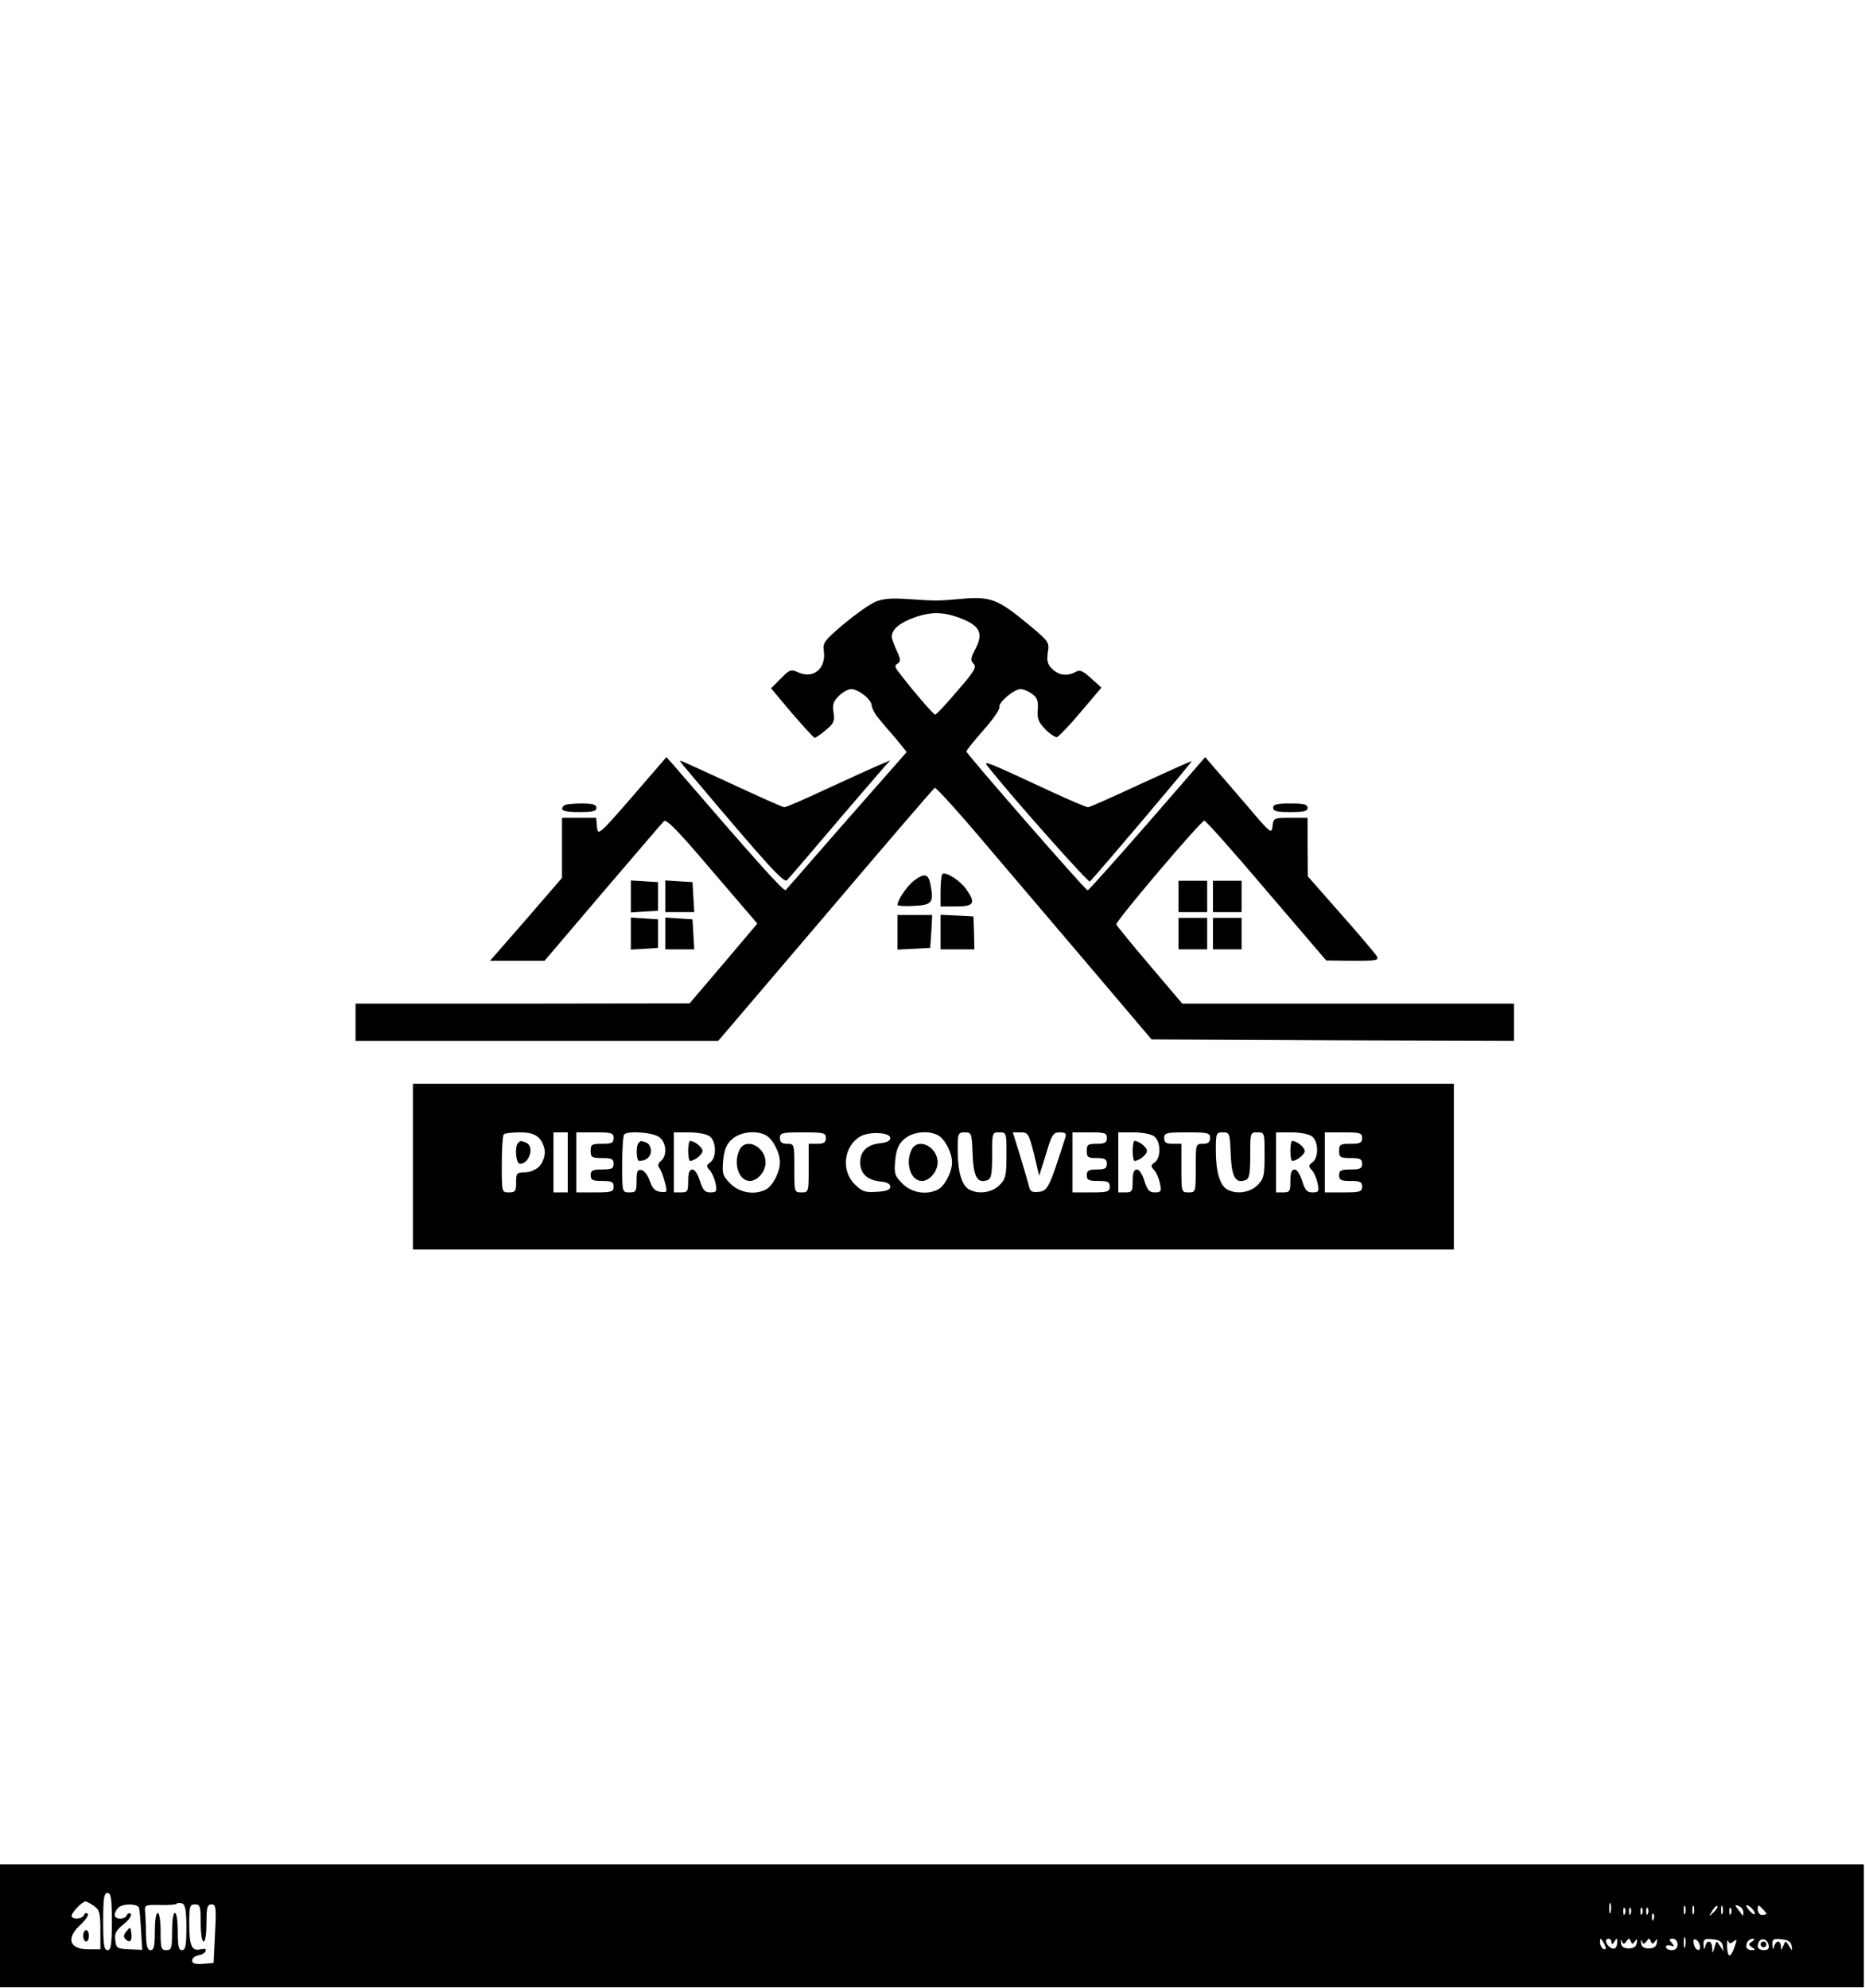 <?xml version="1.0" encoding="UTF-8"?>
<svg xmlns="http://www.w3.org/2000/svg" xmlns:xlink="http://www.w3.org/1999/xlink" width="91px" height="97px" viewBox="0 0 91 97" version="1.1">
<g id="surface1">
<path style=" stroke:none;fill-rule:nonzero;fill:rgb(0%,0%,0%);fill-opacity:1;" d="M 42.703 29.371 C 42.438 29.48 41.75 29.969 41.176 30.445 C 40.238 31.242 40.141 31.367 40.195 31.742 C 40.324 32.621 39.695 33.152 38.938 32.805 C 38.602 32.648 38.52 32.676 38.098 33.109 L 37.621 33.586 L 38.629 34.785 C 39.203 35.453 39.707 36 39.75 36 C 39.805 36 40.059 35.832 40.297 35.621 C 40.688 35.301 40.73 35.188 40.672 34.77 C 40.602 34.395 40.66 34.227 40.926 33.961 C 41.105 33.781 41.387 33.625 41.527 33.625 C 41.891 33.625 42.535 34.141 42.535 34.438 C 42.547 34.562 42.688 34.84 42.855 35.035 C 43.023 35.246 43.402 35.691 43.711 36.039 L 44.242 36.695 L 41.332 40.004 C 39.734 41.832 38.391 43.379 38.336 43.434 C 38.254 43.531 36.812 41.914 32.867 37.336 L 32.516 36.945 L 30.852 38.871 C 29.215 40.758 29.172 40.785 29.129 40.352 L 29.09 39.906 L 27.422 39.906 L 27.422 42.836 L 25.676 44.859 L 23.91 46.883 L 26.57 46.883 L 29.395 43.562 C 30.949 41.746 32.293 40.172 32.391 40.074 C 32.504 39.945 33.035 40.477 34.742 42.488 L 36.953 45.066 L 35.301 47.02 L 33.648 48.961 L 25.508 48.973 L 17.348 48.973 L 17.348 50.789 L 35.047 50.789 L 40.281 44.648 C 43.148 41.273 45.543 38.48 45.613 38.441 C 45.668 38.414 46.789 39.641 48.102 41.203 C 49.418 42.75 51.781 45.527 53.348 47.371 L 56.188 50.719 L 65.031 50.762 L 73.875 50.789 L 73.875 48.973 L 57.688 48.973 L 56.09 47.09 C 55.211 46.059 54.484 45.164 54.469 45.109 C 54.414 44.969 58.598 40.043 58.766 40.043 C 58.832 40.043 60.203 41.578 61.801 43.465 L 64.711 46.867 L 66.012 46.883 C 67.215 46.883 67.297 46.867 67.16 46.629 C 67.074 46.504 66.293 45.57 65.41 44.578 L 63.816 42.766 L 63.801 41.328 L 63.801 39.906 L 62.977 39.906 C 62.148 39.906 62.137 39.918 62.094 40.309 C 62.051 40.715 61.996 40.672 60.863 39.332 C 60.203 38.566 59.477 37.715 59.238 37.449 L 58.805 36.945 L 55.98 40.199 C 54.414 41.996 53.109 43.449 53.07 43.449 C 52.945 43.422 47.152 36.781 47.152 36.668 C 47.152 36.613 47.527 36.152 47.992 35.621 C 48.453 35.105 48.801 34.602 48.762 34.504 C 48.691 34.297 49.473 33.625 49.797 33.625 C 49.922 33.625 50.172 33.723 50.34 33.848 C 50.605 34.031 50.664 34.184 50.637 34.617 C 50.594 35.051 50.664 35.23 51 35.578 C 51.223 35.816 51.488 35.984 51.57 35.969 C 51.656 35.941 52.188 35.398 52.734 34.742 L 53.742 33.555 L 53.238 33.098 C 52.832 32.734 52.691 32.664 52.48 32.789 C 52.062 33.012 51.656 32.957 51.336 32.637 C 51.109 32.414 51.07 32.246 51.125 31.84 C 51.207 31.34 51.195 31.309 50.133 30.43 C 48.676 29.23 48.34 29.105 46.941 29.219 C 45.668 29.328 45.781 29.328 44.281 29.23 C 43.457 29.176 43.039 29.219 42.703 29.371 Z M 47.094 30.262 C 47.836 30.598 47.961 30.961 47.598 31.66 C 47.359 32.105 47.348 32.23 47.5 32.383 C 47.668 32.551 47.543 32.762 46.703 33.723 C 46.156 34.367 45.684 34.883 45.625 34.867 C 45.543 34.867 44.492 33.641 43.879 32.832 C 43.652 32.551 43.641 32.469 43.809 32.371 C 43.961 32.273 43.945 32.16 43.75 31.742 C 43.625 31.465 43.512 31.172 43.512 31.074 C 43.512 30.711 43.891 30.391 44.633 30.125 C 45.5 29.816 46.172 29.859 47.094 30.262 Z M 47.094 30.262 "/>
<path style=" stroke:none;fill-rule:nonzero;fill:rgb(0%,0%,0%);fill-opacity:1;" d="M 33.469 37.504 C 37.539 42.332 38.254 43.113 38.406 42.945 C 38.504 42.848 39.539 41.637 40.715 40.254 C 41.891 38.871 42.996 37.602 43.148 37.422 L 43.441 37.102 L 42.812 37.367 C 42.465 37.52 41.332 38.035 40.297 38.512 C 39.262 39 38.352 39.391 38.266 39.391 C 38.195 39.391 37.035 38.871 35.691 38.246 C 34.348 37.629 33.23 37.113 33.188 37.113 C 33.16 37.113 33.285 37.297 33.469 37.504 Z M 33.469 37.504 "/>
<path style=" stroke:none;fill-rule:nonzero;fill:rgb(0%,0%,0%);fill-opacity:1;" d="M 48.227 37.434 C 49.586 39.137 53.109 43.086 53.18 43.016 C 53.559 42.625 58.176 37.184 58.148 37.141 C 58.121 37.129 57.016 37.629 55.672 38.246 C 54.328 38.871 53.168 39.391 53.082 39.391 C 53.012 39.391 52.215 39.055 51.336 38.648 C 47.977 37.086 47.934 37.074 48.227 37.434 Z M 48.227 37.434 "/>
<path style=" stroke:none;fill-rule:nonzero;fill:rgb(0%,0%,0%);fill-opacity:1;" d="M 27.52 39.305 C 27.285 39.543 27.492 39.625 28.262 39.625 C 28.922 39.625 29.102 39.586 29.102 39.418 C 29.102 39.262 28.922 39.207 28.359 39.207 C 27.941 39.207 27.562 39.25 27.52 39.305 Z M 27.52 39.305 "/>
<path style=" stroke:none;fill-rule:nonzero;fill:rgb(0%,0%,0%);fill-opacity:1;" d="M 62.121 39.418 C 62.121 39.586 62.305 39.625 62.961 39.625 C 63.617 39.625 63.801 39.586 63.801 39.418 C 63.801 39.25 63.617 39.207 62.961 39.207 C 62.305 39.207 62.121 39.25 62.121 39.418 Z M 62.121 39.418 "/>
<path style=" stroke:none;fill-rule:nonzero;fill:rgb(0%,0%,0%);fill-opacity:1;" d="M 45.977 42.652 C 45.934 42.711 45.891 43.074 45.891 43.492 L 45.891 44.23 L 46.66 44.23 C 47.543 44.23 47.625 44.062 47.137 43.379 C 46.828 42.945 46.129 42.516 45.977 42.652 Z M 45.977 42.652 "/>
<path style=" stroke:none;fill-rule:nonzero;fill:rgb(0%,0%,0%);fill-opacity:1;" d="M 44.578 42.988 C 44.254 43.238 43.793 43.922 43.793 44.16 C 43.793 44.203 44.156 44.23 44.59 44.203 C 45.484 44.16 45.57 44.051 45.402 43.172 C 45.305 42.625 45.094 42.586 44.578 42.988 Z M 44.578 42.988 "/>
<path style=" stroke:none;fill-rule:nonzero;fill:rgb(0%,0%,0%);fill-opacity:1;" d="M 30.781 43.742 L 30.781 44.523 L 31.453 44.48 L 32.109 44.441 L 32.109 43.043 L 31.453 43.004 L 30.781 42.961 Z M 30.781 43.742 "/>
<path style=" stroke:none;fill-rule:nonzero;fill:rgb(0%,0%,0%);fill-opacity:1;" d="M 32.461 43.727 L 32.461 44.508 L 33.875 44.508 L 33.832 43.77 L 33.789 43.043 L 33.133 43.004 L 32.461 42.961 Z M 32.461 43.727 "/>
<path style=" stroke:none;fill-rule:nonzero;fill:rgb(0%,0%,0%);fill-opacity:1;" d="M 57.504 43.742 L 57.504 44.508 L 58.902 44.508 L 58.902 42.977 L 57.504 42.977 Z M 57.504 43.742 "/>
<path style=" stroke:none;fill-rule:nonzero;fill:rgb(0%,0%,0%);fill-opacity:1;" d="M 59.184 43.742 L 59.184 44.508 L 60.582 44.508 L 60.582 42.977 L 59.184 42.977 Z M 59.184 43.742 "/>
<path style=" stroke:none;fill-rule:nonzero;fill:rgb(0%,0%,0%);fill-opacity:1;" d="M 43.793 45.484 L 43.793 46.336 L 44.59 46.297 L 45.387 46.254 L 45.445 45.445 L 45.484 44.648 L 43.793 44.648 Z M 43.793 45.484 "/>
<path style=" stroke:none;fill-rule:nonzero;fill:rgb(0%,0%,0%);fill-opacity:1;" d="M 45.891 45.484 L 45.891 46.324 L 47.543 46.324 L 47.527 45.516 L 47.5 44.719 L 46.703 44.676 L 45.891 44.637 Z M 45.891 45.484 "/>
<path style=" stroke:none;fill-rule:nonzero;fill:rgb(0%,0%,0%);fill-opacity:1;" d="M 30.781 45.555 L 30.781 46.336 L 31.453 46.297 L 32.109 46.254 L 32.109 44.859 L 31.453 44.816 L 30.781 44.773 Z M 30.781 45.555 "/>
<path style=" stroke:none;fill-rule:nonzero;fill:rgb(0%,0%,0%);fill-opacity:1;" d="M 32.461 45.543 L 32.461 46.324 L 33.875 46.324 L 33.832 45.582 L 33.789 44.859 L 33.133 44.816 L 32.461 44.773 Z M 32.461 45.543 "/>
<path style=" stroke:none;fill-rule:nonzero;fill:rgb(0%,0%,0%);fill-opacity:1;" d="M 57.504 45.555 L 57.504 46.324 L 58.902 46.324 L 58.902 44.789 L 57.504 44.789 Z M 57.504 45.555 "/>
<path style=" stroke:none;fill-rule:nonzero;fill:rgb(0%,0%,0%);fill-opacity:1;" d="M 59.184 45.555 L 59.184 46.324 L 60.582 46.324 L 60.582 44.789 L 59.184 44.789 Z M 59.184 45.555 "/>
<path style=" stroke:none;fill-rule:nonzero;fill:rgb(0%,0%,0%);fill-opacity:1;" d="M 20.148 56.926 L 20.148 60.973 L 70.938 60.973 L 70.938 52.883 L 20.148 52.883 Z M 26.305 55.531 C 26.457 55.688 26.582 55.992 26.582 56.23 C 26.582 56.469 26.457 56.773 26.305 56.926 C 26.148 57.082 25.844 57.207 25.605 57.207 C 25.211 57.207 25.184 57.25 25.184 57.695 C 25.184 58.129 25.141 58.184 24.836 58.184 C 24.484 58.184 24.484 58.184 24.484 56.816 C 24.484 56.062 24.527 55.395 24.582 55.352 C 24.625 55.297 24.977 55.254 25.352 55.254 C 25.844 55.254 26.109 55.336 26.305 55.531 Z M 27.703 56.719 L 27.703 58.184 L 27.004 58.184 L 27.004 55.254 L 27.703 55.254 Z M 29.941 55.531 C 29.941 55.77 29.844 55.812 29.383 55.812 C 28.879 55.812 28.82 55.84 28.82 56.16 C 28.82 56.469 28.879 56.508 29.383 56.508 C 29.844 56.508 29.941 56.551 29.941 56.789 C 29.941 57.023 29.844 57.066 29.383 57.066 C 28.922 57.066 28.82 57.109 28.82 57.348 C 28.82 57.582 28.922 57.625 29.383 57.625 C 29.844 57.625 29.941 57.668 29.941 57.902 C 29.941 58.156 29.844 58.184 29.031 58.184 L 28.121 58.184 L 28.121 55.254 L 29.031 55.254 C 29.844 55.254 29.941 55.281 29.941 55.531 Z M 32.152 55.477 C 32.516 55.727 32.57 56.383 32.25 56.648 C 32.109 56.762 32.082 56.887 32.168 56.984 C 32.234 57.066 32.363 57.375 32.434 57.668 C 32.57 58.184 32.57 58.195 32.223 58.156 C 31.957 58.129 31.832 57.988 31.703 57.625 C 31.621 57.359 31.438 57.121 31.312 57.094 C 31.102 57.055 31.062 57.152 31.062 57.609 C 31.062 58.129 31.031 58.184 30.711 58.184 C 30.359 58.184 30.359 58.184 30.359 56.816 C 30.359 56.062 30.402 55.395 30.461 55.352 C 30.641 55.168 31.844 55.254 32.152 55.477 Z M 34.629 55.449 C 34.949 55.688 34.977 56.48 34.656 56.719 C 34.461 56.859 34.461 56.914 34.613 57.082 C 34.727 57.191 34.852 57.484 34.91 57.723 C 34.992 58.141 34.965 58.184 34.656 58.184 C 34.391 58.184 34.293 58.07 34.152 57.625 C 34.055 57.305 33.902 57.066 33.789 57.066 C 33.637 57.066 33.578 57.234 33.578 57.625 C 33.578 58.129 33.551 58.184 33.23 58.184 L 32.879 58.184 L 32.879 55.254 L 33.621 55.254 C 34.027 55.254 34.488 55.336 34.629 55.449 Z M 37.371 55.395 C 37.707 55.574 38.055 56.242 38.055 56.719 C 38.055 57.191 37.707 57.863 37.371 58.043 C 36.824 58.324 36.098 58.211 35.648 57.766 C 35.258 57.375 35.23 57.277 35.285 56.621 C 35.344 56.062 35.453 55.824 35.734 55.574 C 36.141 55.227 36.895 55.141 37.371 55.395 Z M 40.297 55.531 C 40.297 55.754 40.195 55.812 39.875 55.812 L 39.457 55.812 L 39.457 56.996 C 39.457 58.168 39.457 58.184 39.105 58.184 C 38.758 58.184 38.758 58.168 38.758 56.996 C 38.758 55.824 38.758 55.812 38.406 55.812 C 38.156 55.812 38.055 55.742 38.055 55.531 C 38.055 55.281 38.156 55.254 39.176 55.254 C 40.195 55.254 40.297 55.281 40.297 55.531 Z M 43.441 55.531 C 43.441 55.672 43.273 55.754 42.953 55.785 C 42.309 55.852 41.973 56.176 41.973 56.719 C 41.973 57.262 42.309 57.582 42.953 57.652 C 43.273 57.68 43.441 57.766 43.441 57.902 C 43.441 58.059 43.262 58.129 42.773 58.156 C 42.199 58.195 42.059 58.141 41.695 57.777 C 41.023 57.109 41.176 55.91 41.988 55.449 C 42.438 55.199 43.441 55.254 43.441 55.531 Z M 45.766 55.395 C 46.102 55.574 46.453 56.242 46.453 56.719 C 46.453 57.191 46.102 57.863 45.766 58.043 C 45.219 58.324 44.492 58.211 44.043 57.766 C 43.652 57.375 43.625 57.277 43.68 56.621 C 43.738 56.062 43.848 55.824 44.129 55.574 C 44.535 55.227 45.289 55.141 45.766 55.395 Z M 47.457 56.312 C 47.5 57.445 47.695 57.766 48.188 57.582 C 48.367 57.512 48.41 57.277 48.41 56.371 C 48.41 55.266 48.41 55.254 48.762 55.254 C 49.109 55.254 49.109 55.266 49.109 56.371 C 49.109 57.387 49.066 57.527 48.762 57.836 C 48.395 58.195 47.754 58.293 47.289 58.043 C 46.926 57.848 46.73 57.164 46.73 56.145 C 46.73 55.297 46.746 55.254 47.082 55.254 C 47.402 55.254 47.418 55.297 47.457 56.312 Z M 50.453 56.312 L 50.703 57.375 L 51.039 56.312 C 51.32 55.352 51.391 55.254 51.711 55.254 C 51.992 55.254 52.047 55.309 51.977 55.52 C 51.207 57.934 51.125 58.113 50.691 58.156 C 50.328 58.195 50.258 58.141 50.188 57.805 C 50.133 57.598 49.934 56.926 49.754 56.328 L 49.418 55.254 L 49.797 55.254 C 50.16 55.254 50.199 55.309 50.453 56.312 Z M 54.008 55.531 C 54.008 55.754 53.91 55.812 53.516 55.812 C 53.082 55.812 53.027 55.852 53.027 56.16 C 53.027 56.469 53.082 56.508 53.516 56.508 C 53.91 56.508 54.008 56.566 54.008 56.789 C 54.008 57.012 53.91 57.066 53.516 57.066 C 53.125 57.066 53.027 57.121 53.027 57.348 C 53.027 57.582 53.125 57.625 53.586 57.625 C 54.047 57.625 54.148 57.668 54.148 57.902 C 54.148 58.156 54.047 58.184 53.238 58.184 L 52.328 58.184 L 52.328 55.254 L 53.168 55.254 C 53.91 55.254 54.008 55.281 54.008 55.531 Z M 56.316 55.449 C 56.637 55.688 56.664 56.48 56.344 56.719 C 56.148 56.859 56.148 56.914 56.301 57.082 C 56.414 57.191 56.539 57.484 56.594 57.723 C 56.68 58.141 56.652 58.184 56.344 58.184 C 56.078 58.184 55.98 58.07 55.84 57.625 C 55.742 57.305 55.586 57.066 55.477 57.066 C 55.32 57.066 55.266 57.234 55.266 57.625 C 55.266 58.129 55.238 58.184 54.918 58.184 L 54.566 58.184 L 54.566 55.254 L 55.309 55.254 C 55.715 55.254 56.176 55.336 56.316 55.449 Z M 59.043 55.531 C 59.043 55.742 58.945 55.812 58.695 55.812 C 58.344 55.812 58.344 55.824 58.344 56.996 C 58.344 58.168 58.344 58.184 57.996 58.184 C 57.645 58.184 57.645 58.168 57.645 56.996 L 57.645 55.812 L 57.227 55.812 C 56.902 55.812 56.805 55.754 56.805 55.531 C 56.805 55.281 56.902 55.254 57.926 55.254 C 58.945 55.254 59.043 55.281 59.043 55.531 Z M 60.051 56.312 C 60.094 57.445 60.289 57.766 60.777 57.582 C 60.961 57.512 61.004 57.277 61.004 56.371 C 61.004 55.266 61.004 55.254 61.352 55.254 C 61.703 55.254 61.703 55.266 61.703 56.371 C 61.703 57.387 61.66 57.527 61.352 57.836 C 60.988 58.195 60.344 58.293 59.883 58.043 C 59.52 57.848 59.324 57.164 59.324 56.145 C 59.324 55.297 59.336 55.254 59.672 55.254 C 59.996 55.254 60.008 55.297 60.051 56.312 Z M 64.012 55.449 C 64.332 55.688 64.359 56.48 64.039 56.719 C 63.844 56.859 63.844 56.914 63.996 57.082 C 64.109 57.191 64.234 57.484 64.289 57.723 C 64.375 58.141 64.348 58.184 64.039 58.184 C 63.773 58.184 63.676 58.07 63.535 57.625 C 63.438 57.305 63.281 57.066 63.172 57.066 C 63.016 57.066 62.961 57.234 62.961 57.625 C 62.961 58.129 62.934 58.184 62.613 58.184 L 62.262 58.184 L 62.262 55.254 L 63.004 55.254 C 63.41 55.254 63.871 55.336 64.012 55.449 Z M 66.461 55.531 C 66.461 55.77 66.359 55.812 65.898 55.812 C 65.395 55.812 65.34 55.84 65.34 56.16 C 65.34 56.469 65.395 56.508 65.898 56.508 C 66.359 56.508 66.461 56.551 66.461 56.789 C 66.461 57.023 66.359 57.066 65.898 57.066 C 65.438 57.066 65.34 57.109 65.34 57.348 C 65.34 57.582 65.438 57.625 65.898 57.625 C 66.359 57.625 66.461 57.668 66.461 57.902 C 66.461 58.156 66.359 58.184 65.551 58.184 L 64.641 58.184 L 64.641 55.254 L 65.551 55.254 C 66.359 55.254 66.461 55.281 66.461 55.531 Z M 66.461 55.531 "/>
<path style=" stroke:none;fill-rule:nonzero;fill:rgb(0%,0%,0%);fill-opacity:1;" d="M 25.281 55.77 C 25.102 55.938 25.172 56.789 25.367 56.789 C 25.844 56.789 26.094 55.922 25.66 55.754 C 25.395 55.656 25.395 55.656 25.281 55.77 Z M 25.281 55.77 "/>
<path style=" stroke:none;fill-rule:nonzero;fill:rgb(0%,0%,0%);fill-opacity:1;" d="M 31.16 55.77 C 31.02 55.91 31.047 56.648 31.188 56.648 C 31.523 56.648 31.762 56.453 31.762 56.16 C 31.762 55.98 31.664 55.797 31.535 55.754 C 31.27 55.656 31.27 55.656 31.16 55.77 Z M 31.16 55.77 "/>
<path style=" stroke:none;fill-rule:nonzero;fill:rgb(0%,0%,0%);fill-opacity:1;" d="M 33.578 56.16 C 33.578 56.426 33.621 56.648 33.664 56.648 C 33.887 56.648 34.277 56.34 34.277 56.16 C 34.277 55.98 33.887 55.672 33.664 55.672 C 33.621 55.672 33.578 55.895 33.578 56.16 Z M 33.578 56.16 "/>
<path style=" stroke:none;fill-rule:nonzero;fill:rgb(0%,0%,0%);fill-opacity:1;" d="M 36.098 56.078 C 35.762 56.73 36.027 57.625 36.586 57.625 C 36.965 57.625 37.355 57.164 37.355 56.719 C 37.355 55.965 36.418 55.492 36.098 56.078 Z M 36.098 56.078 "/>
<path style=" stroke:none;fill-rule:nonzero;fill:rgb(0%,0%,0%);fill-opacity:1;" d="M 44.492 56.078 C 44.156 56.73 44.422 57.625 44.98 57.625 C 45.359 57.625 45.75 57.164 45.75 56.719 C 45.75 55.965 44.812 55.492 44.492 56.078 Z M 44.492 56.078 "/>
<path style=" stroke:none;fill-rule:nonzero;fill:rgb(0%,0%,0%);fill-opacity:1;" d="M 55.266 56.16 C 55.266 56.426 55.309 56.648 55.352 56.648 C 55.574 56.648 55.965 56.34 55.965 56.16 C 55.965 55.98 55.574 55.672 55.352 55.672 C 55.309 55.672 55.266 55.895 55.266 56.16 Z M 55.266 56.16 "/>
<path style=" stroke:none;fill-rule:nonzero;fill:rgb(0%,0%,0%);fill-opacity:1;" d="M 62.961 56.16 C 62.961 56.426 63.004 56.648 63.047 56.648 C 63.27 56.648 63.66 56.34 63.66 56.16 C 63.66 55.98 63.27 55.672 63.047 55.672 C 63.004 55.672 62.961 55.895 62.961 56.16 Z M 62.961 56.16 "/>
<path style=" stroke:none;fill-rule:nonzero;fill:rgb(0%,0%,0%);fill-opacity:1;" d="M 0 93.973 L 0 96.973 L 90.945 96.973 L 90.945 90.973 L 0 90.973 Z M 5.457 93.762 C 5.457 94.906 5.414 95.16 5.246 95.16 C 5.078 95.16 5.035 94.906 5.035 93.762 C 5.035 92.617 5.078 92.367 5.246 92.367 C 5.414 92.367 5.457 92.617 5.457 93.762 Z M 4.59 93.008 C 4.855 93.191 4.898 93.344 4.898 94.168 L 4.898 95.117 L 4.309 95.117 C 3.371 95.117 3.203 94.57 3.945 93.902 C 4.184 93.68 4.336 93.441 4.281 93.387 C 4.211 93.316 4.129 93.359 4.098 93.441 C 4.031 93.652 3.496 93.68 3.496 93.484 C 3.496 93.316 4.016 92.785 4.168 92.785 C 4.227 92.785 4.422 92.883 4.59 93.008 Z M 9.094 94.055 C 9.094 94.949 9.051 95.16 8.883 95.16 C 8.715 95.16 8.676 94.961 8.676 94.25 C 8.676 93.734 8.617 93.344 8.535 93.344 C 8.449 93.344 8.395 93.734 8.395 94.25 C 8.395 95.062 8.367 95.16 8.113 95.16 C 7.863 95.16 7.836 95.062 7.836 94.25 C 7.836 93.734 7.777 93.344 7.695 93.344 C 7.609 93.344 7.555 93.734 7.555 94.25 C 7.555 94.961 7.512 95.16 7.344 95.16 C 7.191 95.16 7.137 94.977 7.121 94.348 C 7.121 93.918 7.094 93.414 7.078 93.246 C 7.051 92.969 7.094 92.941 7.777 92.953 C 8.199 92.969 8.562 92.941 8.617 92.898 C 8.66 92.844 8.785 92.844 8.898 92.883 C 9.039 92.941 9.094 93.246 9.094 94.055 Z M 78.59 93.301 C 78.547 93.441 78.52 93.359 78.52 93.137 C 78.52 92.898 78.547 92.801 78.59 92.883 C 78.617 92.98 78.617 93.176 78.59 93.301 Z M 6.785 93.094 C 6.812 93.191 6.855 93.691 6.883 94.211 L 6.941 95.145 L 6.297 95.117 C 5.707 95.09 5.668 95.062 5.625 94.668 C 5.582 94.348 5.668 94.18 6.043 93.887 C 6.297 93.68 6.449 93.457 6.379 93.387 C 6.309 93.332 6.227 93.359 6.199 93.441 C 6.113 93.68 5.598 93.68 5.598 93.441 C 5.598 93.344 5.668 93.191 5.766 93.094 C 5.988 92.871 6.715 92.883 6.785 93.094 Z M 9.793 93.832 C 9.793 94.348 9.852 94.738 9.934 94.738 C 10.02 94.738 10.074 94.348 10.074 93.832 C 10.074 93.066 10.117 92.926 10.324 92.926 C 10.535 92.926 10.562 93.066 10.492 94.348 L 10.422 95.785 L 9.906 95.828 C 9.516 95.855 9.375 95.812 9.375 95.66 C 9.375 95.551 9.516 95.438 9.684 95.41 C 9.852 95.383 10.004 95.297 10.031 95.199 C 10.074 95.102 9.988 95.074 9.793 95.117 C 9.359 95.227 9.234 94.961 9.234 93.859 C 9.234 93.023 9.262 92.926 9.516 92.926 C 9.766 92.926 9.793 93.023 9.793 93.832 Z M 82.227 93.371 C 82.184 93.469 82.156 93.398 82.156 93.203 C 82.156 93.008 82.184 92.941 82.227 93.023 C 82.254 93.121 82.254 93.289 82.227 93.371 Z M 82.648 93.371 C 82.605 93.469 82.578 93.398 82.578 93.203 C 82.578 93.008 82.605 92.941 82.648 93.023 C 82.676 93.121 82.676 93.289 82.648 93.371 Z M 83.613 93.316 C 83.375 93.539 83.359 93.539 83.543 93.246 C 83.641 93.078 83.754 92.969 83.793 93.008 C 83.836 93.039 83.754 93.176 83.613 93.316 Z M 84.047 93.371 C 84.004 93.469 83.977 93.398 83.977 93.203 C 83.977 93.008 84.004 92.941 84.047 93.023 C 84.074 93.121 84.074 93.289 84.047 93.371 Z M 85.066 93.316 C 85.066 93.43 85.055 93.496 85.027 93.469 C 85.012 93.441 84.898 93.301 84.801 93.164 C 84.633 92.953 84.633 92.926 84.844 93.008 C 84.969 93.051 85.066 93.191 85.066 93.316 Z M 85.629 93.371 C 85.629 93.441 85.531 93.414 85.418 93.289 C 85.305 93.176 85.207 93.039 85.207 92.98 C 85.207 92.941 85.305 92.969 85.418 93.066 C 85.531 93.164 85.629 93.301 85.629 93.371 Z M 86.188 93.387 C 86.188 93.414 86.09 93.441 85.977 93.441 C 85.863 93.441 85.766 93.316 85.766 93.176 C 85.766 92.941 85.797 92.926 85.977 93.121 C 86.09 93.234 86.188 93.344 86.188 93.387 Z M 79.289 93.371 C 79.246 93.484 79.207 93.441 79.207 93.289 C 79.191 93.137 79.234 93.051 79.273 93.105 C 79.316 93.148 79.332 93.273 79.289 93.371 Z M 79.57 93.371 C 79.527 93.484 79.484 93.441 79.484 93.289 C 79.473 93.137 79.512 93.051 79.555 93.105 C 79.598 93.148 79.609 93.273 79.57 93.371 Z M 80.129 93.371 C 80.086 93.484 80.043 93.441 80.043 93.289 C 80.031 93.137 80.074 93.051 80.113 93.105 C 80.156 93.148 80.172 93.273 80.129 93.371 Z M 80.41 93.371 C 80.367 93.484 80.324 93.441 80.324 93.289 C 80.312 93.137 80.352 93.051 80.395 93.105 C 80.438 93.148 80.449 93.273 80.41 93.371 Z M 84.465 93.371 C 84.426 93.484 84.383 93.441 84.383 93.289 C 84.367 93.137 84.41 93.051 84.453 93.105 C 84.492 93.148 84.508 93.273 84.465 93.371 Z M 80.688 93.652 C 80.645 93.762 80.605 93.723 80.605 93.566 C 80.59 93.414 80.633 93.332 80.676 93.387 C 80.715 93.43 80.73 93.555 80.688 93.652 Z M 82.227 94.977 C 82.184 95.117 82.156 95.031 82.156 94.809 C 82.156 94.57 82.184 94.473 82.227 94.559 C 82.254 94.656 82.254 94.852 82.227 94.977 Z M 78.352 95.062 C 78.352 95.129 78.297 95.129 78.211 95.09 C 78.141 95.047 78.07 94.895 78.07 94.766 C 78.07 94.559 78.102 94.559 78.211 94.738 C 78.281 94.852 78.352 95.004 78.352 95.062 Z M 78.633 94.766 C 78.633 94.895 78.688 94.879 78.773 94.738 C 78.883 94.559 78.91 94.559 78.91 94.754 C 78.91 95.074 78.758 95.172 78.535 95.004 C 78.324 94.824 78.297 94.602 78.492 94.602 C 78.574 94.602 78.633 94.684 78.633 94.766 Z M 79.359 94.727 C 79.473 94.559 79.5 94.559 79.57 94.727 C 79.641 94.879 79.668 94.879 79.777 94.727 C 79.875 94.57 79.891 94.602 79.863 94.809 C 79.836 94.992 79.707 95.074 79.473 95.074 C 79.234 95.074 79.105 94.992 79.094 94.809 C 79.066 94.641 79.094 94.613 79.137 94.727 C 79.207 94.879 79.246 94.879 79.359 94.727 Z M 80.34 94.727 C 80.449 94.559 80.477 94.559 80.547 94.727 C 80.617 94.879 80.645 94.879 80.758 94.727 C 80.855 94.57 80.871 94.602 80.844 94.809 C 80.812 94.992 80.688 95.074 80.449 95.074 C 80.211 95.074 80.086 94.992 80.074 94.809 C 80.043 94.641 80.074 94.613 80.113 94.727 C 80.184 94.879 80.227 94.879 80.34 94.727 Z M 81.852 94.879 C 81.852 95.062 81.75 95.16 81.57 95.16 C 81.414 95.16 81.289 95.09 81.289 95.004 C 81.289 94.922 81.387 94.895 81.516 94.934 C 81.711 95.004 81.723 94.992 81.57 94.809 C 81.43 94.641 81.43 94.602 81.625 94.602 C 81.75 94.602 81.852 94.711 81.852 94.879 Z M 82.941 94.922 C 83.012 95.258 82.73 95.215 82.648 94.863 C 82.605 94.684 82.633 94.602 82.73 94.641 C 82.828 94.668 82.914 94.797 82.941 94.922 Z M 84.059 94.949 L 84.102 95.227 L 83.922 94.949 C 83.754 94.684 83.754 94.684 83.656 95.02 C 83.555 95.355 83.555 95.355 83.543 95.047 C 83.527 94.684 83.289 94.629 83.207 94.977 C 83.164 95.16 83.137 95.145 83.121 94.906 C 83.109 94.629 83.164 94.586 83.555 94.629 C 83.891 94.656 84.031 94.754 84.059 94.949 Z M 84.594 94.727 C 84.762 94.602 84.762 94.641 84.633 95.004 C 84.438 95.562 84.297 95.551 84.27 94.977 C 84.27 94.738 84.285 94.613 84.324 94.711 C 84.383 94.852 84.438 94.852 84.594 94.727 Z M 85.488 94.738 C 85.305 94.863 85.305 94.895 85.488 95.02 C 85.668 95.129 85.656 95.16 85.461 95.16 C 85.32 95.16 85.207 95.074 85.207 94.977 C 85.207 94.738 85.348 94.602 85.543 94.602 C 85.629 94.602 85.598 94.668 85.488 94.738 Z M 86.301 94.922 C 86.328 95.09 86.258 95.16 86.062 95.16 C 85.895 95.16 85.766 95.074 85.766 94.977 C 85.766 94.543 86.215 94.504 86.301 94.922 Z M 87.418 94.949 C 87.461 95.227 87.461 95.227 87.293 94.949 C 87.125 94.684 87.125 94.684 87.012 94.949 C 86.914 95.188 86.902 95.199 86.902 94.977 C 86.887 94.852 86.832 94.738 86.762 94.738 C 86.691 94.738 86.594 94.852 86.566 94.977 C 86.523 95.16 86.496 95.145 86.48 94.906 C 86.465 94.629 86.523 94.586 86.914 94.629 C 87.25 94.656 87.391 94.754 87.418 94.949 Z M 87.418 94.949 "/>
<path style=" stroke:none;fill-rule:nonzero;fill:rgb(0%,0%,0%);fill-opacity:1;" d="M 4.059 94.461 C 4.059 94.613 4.129 94.738 4.199 94.738 C 4.281 94.738 4.336 94.613 4.336 94.461 C 4.336 94.309 4.281 94.18 4.199 94.18 C 4.129 94.18 4.059 94.309 4.059 94.461 Z M 4.059 94.461 "/>
<path style=" stroke:none;fill-rule:nonzero;fill:rgb(0%,0%,0%);fill-opacity:1;" d="M 6.172 94.238 C 6.016 94.418 6.016 94.516 6.129 94.629 C 6.34 94.836 6.465 94.699 6.406 94.309 C 6.367 94.016 6.352 94.016 6.172 94.238 Z M 6.172 94.238 "/>
<path style=" stroke:none;fill-rule:nonzero;fill:rgb(0%,0%,0%);fill-opacity:1;" d="M 85.906 94.879 C 85.906 94.949 85.977 95.02 86.047 95.02 C 86.133 95.02 86.188 94.949 86.188 94.879 C 86.188 94.797 86.133 94.738 86.047 94.738 C 85.977 94.738 85.906 94.797 85.906 94.879 Z M 85.906 94.879 "/>
</g>
</svg>

